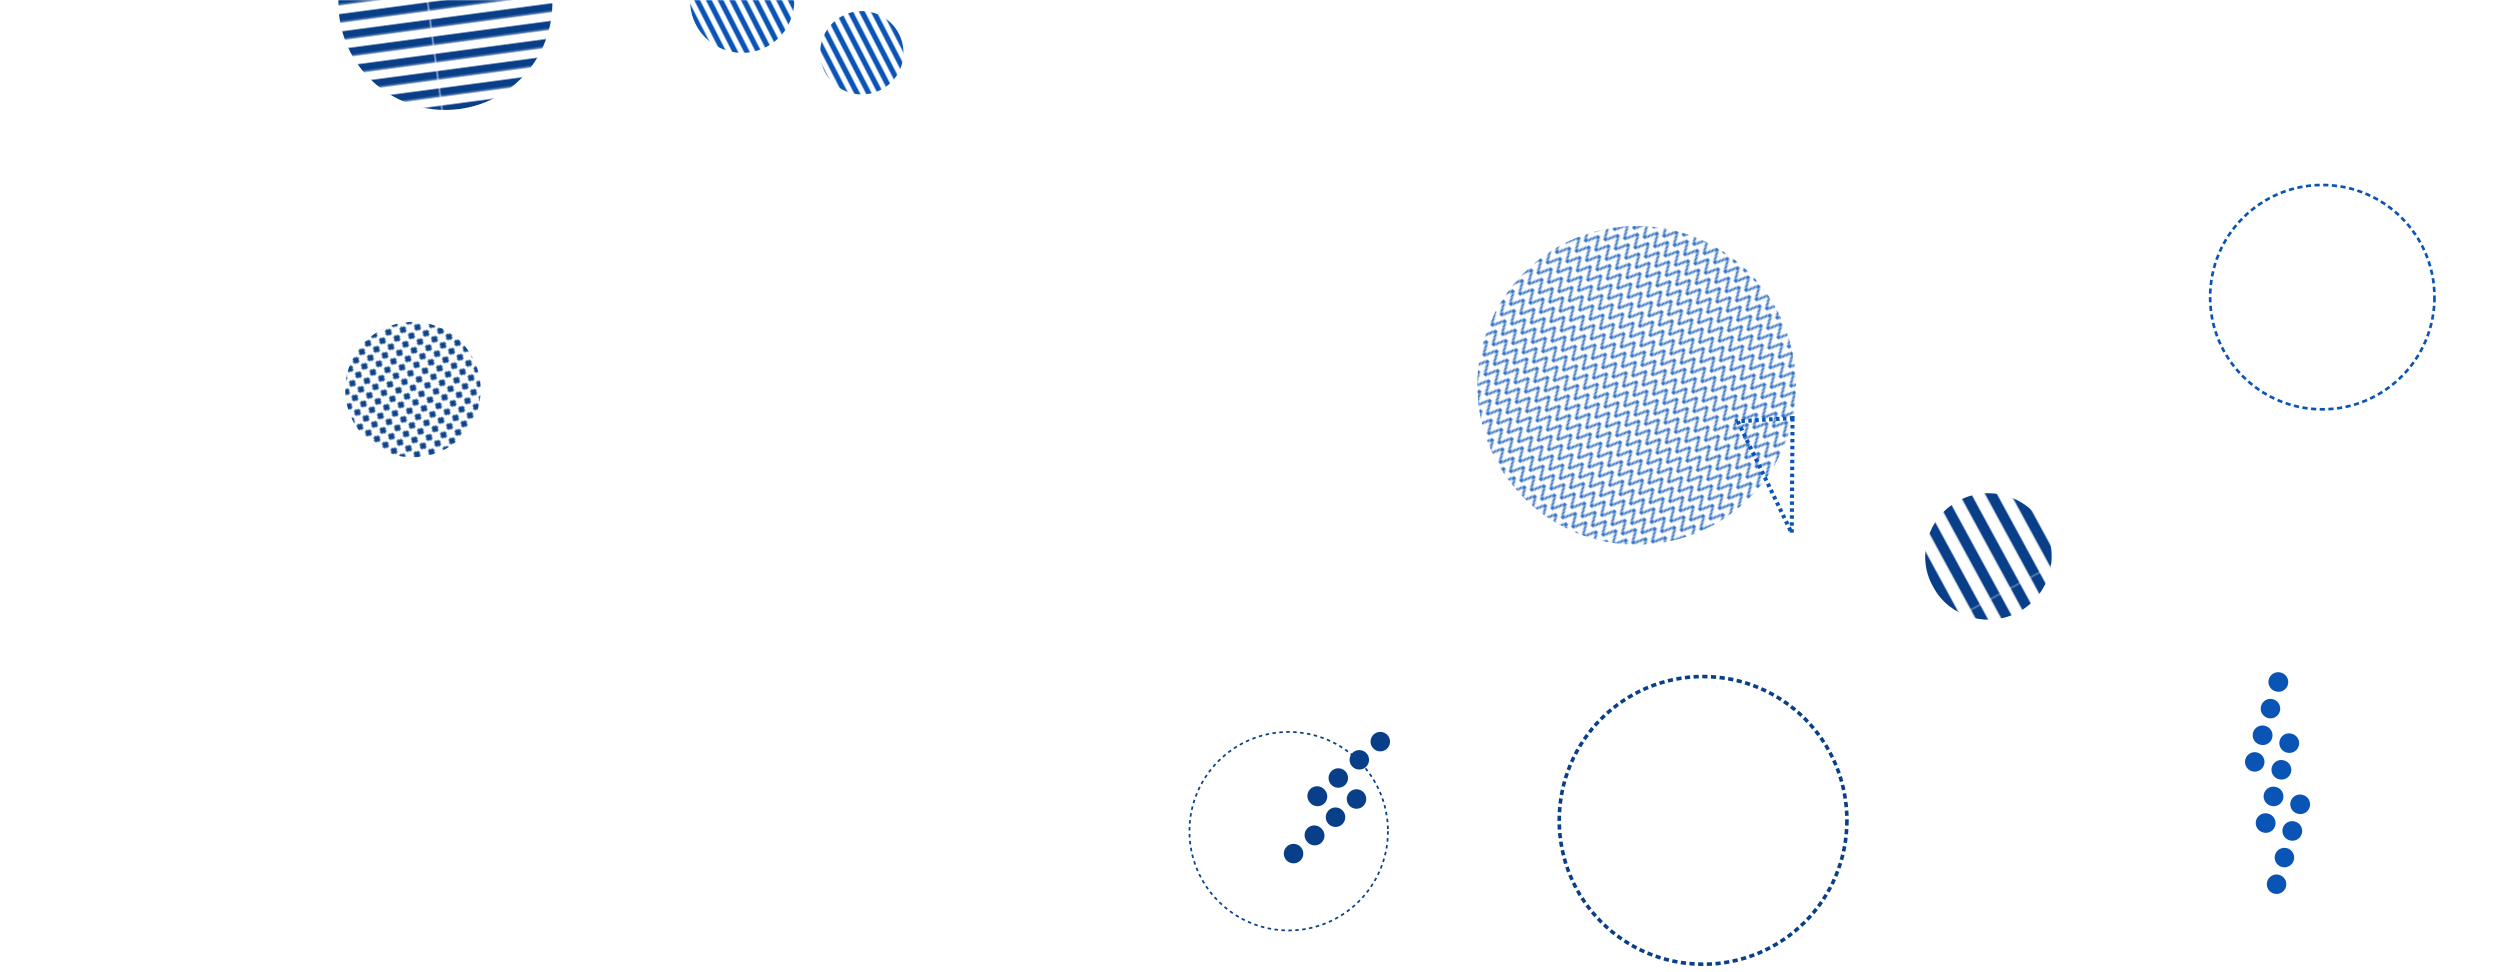 <svg xmlns="http://www.w3.org/2000/svg" version="1.1" xmlns:xlink="http://www.w3.org/1999/xlink" xmlns:svgjs="http://svgjs.com/svgjs" width="1440" height="560" preserveAspectRatio="none" viewBox="0 0 1440 560"><g mask="url(&quot;#SvgjsMask1241&quot;)" fill="none"><circle r="57.168" cx="742.29" cy="478.77" stroke="rgba(8, 63, 136, 1)" stroke-width="1.01" stroke-dasharray="2, 2"></circle><rect width="145.68" height="145.68" clip-path="url(&quot;#SvgjsClipPath1242&quot;)" x="1072.49" y="247.67" fill="url(#SvgjsPattern1243)" transform="rotate(61.46, 1145.33, 320.51)"></rect><path d="M1032.5 240.81 L1032.05 307.14L1000.957 242.657z" stroke="rgba(10, 84, 182, 1)" stroke-width="2.35" stroke-dasharray="2, 2"></path><rect width="246.48" height="246.48" clip-path="url(&quot;#SvgjsClipPath1244&quot;)" x="133.3" y="-121.54" fill="url(#SvgjsPattern1245)" transform="rotate(352.39, 256.54, 1.7)"></rect><path d="M1326.48 457.9a5.6 5.6 0 1 0-3.17 10.74 5.6 5.6 0 1 0 3.17-10.74zM1321.95 473.25a5.6 5.6 0 1 0-3.17 10.74 5.6 5.6 0 1 0 3.17-10.74zM1317.42 488.59a5.6 5.6 0 1 0-3.18 10.74 5.6 5.6 0 1 0 3.18-10.74zM1312.89 503.94a5.6 5.6 0 1 0-3.18 10.74 5.6 5.6 0 1 0 3.18-10.74zM1320.19 422.68a5.6 5.6 0 1 0-3.17 10.74 5.6 5.6 0 1 0 3.17-10.74zM1315.66 438.03a5.6 5.6 0 1 0-3.17 10.74 5.6 5.6 0 1 0 3.17-10.74zM1311.13 453.37a5.6 5.6 0 1 0-3.17 10.74 5.6 5.6 0 1 0 3.17-10.74zM1306.6 468.72a5.6 5.6 0 1 0-3.17 10.74 5.6 5.6 0 1 0 3.17-10.74zM1313.91 387.46a5.6 5.6 0 1 0-3.17 10.74 5.6 5.6 0 1 0 3.17-10.74zM1309.38 402.8a5.6 5.6 0 1 0-3.17 10.75 5.6 5.6 0 1 0 3.17-10.75zM1304.85 418.15a5.6 5.6 0 1 0-3.17 10.74 5.6 5.6 0 1 0 3.17-10.74zM1300.32 433.49a5.6 5.6 0 1 0-3.17 10.75 5.6 5.6 0 1 0 3.17-10.75z" fill="rgba(10, 84, 182, 1)"></path><rect width="120" height="120" clip-path="url(&quot;#SvgjsClipPath1246&quot;)" x="367.5" y="-59.54" fill="url(#SvgjsPattern1247)" transform="rotate(242.98, 427.5, 0.46)"></rect><path d="M754.55 462.29a5.6 5.6 0 1 0 8.46-7.33 5.6 5.6 0 1 0-8.46 7.33zM766.64 451.81a5.6 5.6 0 1 0 8.46-7.34 5.6 5.6 0 1 0-8.46 7.34zM778.73 441.33a5.6 5.6 0 1 0 8.46-7.34 5.6 5.6 0 1 0-8.46 7.34zM790.82 430.85a5.6 5.6 0 1 0 8.46-7.34 5.6 5.6 0 1 0-8.46 7.34zM740.86 495.35a5.6 5.6 0 1 0 8.46-7.34 5.6 5.6 0 1 0-8.46 7.34zM752.95 484.86a5.6 5.6 0 1 0 8.46-7.33 5.6 5.6 0 1 0-8.46 7.33zM765.03 474.38a5.6 5.6 0 1 0 8.47-7.34 5.6 5.6 0 1 0-8.47 7.34zM777.12 463.9a5.6 5.6 0 1 0 8.46-7.34 5.6 5.6 0 1 0-8.46 7.34z" fill="rgba(8, 63, 136, 1)"></path><circle r="82.856" cx="980.97" cy="472.54" stroke="rgba(8, 63, 136, 1)" stroke-width="2.08" stroke-dasharray="3, 2"></circle><rect width="156" height="156" clip-path="url(&quot;#SvgjsClipPath1248&quot;)" x="159.86" y="146.43" fill="url(#SvgjsPattern1249)" transform="rotate(125.2, 237.86, 224.43)"></rect><circle r="64.611" cx="1337.65" cy="171.16" stroke="rgba(10, 84, 182, 1)" stroke-width="1.55" stroke-dasharray="3, 2"></circle><rect width="96" height="96" clip-path="url(&quot;#SvgjsClipPath1250&quot;)" x="448.41" y="-17.61" fill="url(#SvgjsPattern1251)" transform="rotate(62.77, 496.41, 30.39)"></rect><rect width="367.08" height="367.08" clip-path="url(&quot;#SvgjsClipPath1252&quot;)" x="759.16" y="38.43" fill="url(#SvgjsPattern1253)" transform="rotate(221.61, 942.7, 221.97)"></rect></g><defs><mask id="SvgjsMask1241"><rect width="1440" height="560" fill="#ffffff"></rect></mask><pattern x="0" y="0" width="145.68" height="12.14" patternUnits="userSpaceOnUse" id="SvgjsPattern1243"><rect width="145.68" height="6.07" x="0" y="0" fill="rgba(8, 63, 136, 1)"></rect><rect width="145.68" height="6.07" x="0" y="6.07" fill="rgba(0, 0, 0, 0)"></rect></pattern><clipPath id="SvgjsClipPath1242"><circle r="36.42" cx="1145.33" cy="320.51"></circle></clipPath><pattern x="0" y="0" width="246.48" height="9.48" patternUnits="userSpaceOnUse" id="SvgjsPattern1245"><rect width="246.48" height="4.74" x="0" y="0" fill="rgba(8, 63, 136, 1)"></rect><rect width="246.48" height="4.74" x="0" y="4.74" fill="rgba(0, 0, 0, 0)"></rect></pattern><clipPath id="SvgjsClipPath1244"><circle r="61.62" cx="256.54" cy="1.7"></circle></clipPath><pattern x="0" y="0" width="120" height="6" patternUnits="userSpaceOnUse" id="SvgjsPattern1247"><rect width="120" height="3" x="0" y="0" fill="rgba(10, 84, 182, 1)"></rect><rect width="120" height="3" x="0" y="3" fill="rgba(0, 0, 0, 0)"></rect></pattern><clipPath id="SvgjsClipPath1246"><circle r="30" cx="427.5" cy="0.46"></circle></clipPath><pattern x="0" y="0" width="6" height="6" patternUnits="userSpaceOnUse" id="SvgjsPattern1249"><path d="M3 1L3 5M1 3L5 3" stroke="rgba(8, 63, 136, 1)" fill="none" stroke-width="1.79"></path></pattern><clipPath id="SvgjsClipPath1248"><circle r="39" cx="237.86" cy="224.43"></circle></clipPath><pattern x="0" y="0" width="96" height="6" patternUnits="userSpaceOnUse" id="SvgjsPattern1251"><rect width="96" height="3" x="0" y="0" fill="rgba(10, 84, 182, 1)"></rect><rect width="96" height="3" x="0" y="3" fill="rgba(0, 0, 0, 0)"></rect></pattern><clipPath id="SvgjsClipPath1250"><circle r="24" cx="496.41" cy="30.39"></circle></clipPath><pattern x="0" y="0" width="7.98" height="7.98" patternUnits="userSpaceOnUse" id="SvgjsPattern1253"><path d="M0 7.98L3.99 0L7.98 7.98" stroke="rgba(10, 84, 182, 1)" fill="none"></path></pattern><clipPath id="SvgjsClipPath1252"><circle r="91.77" cx="942.7" cy="221.97"></circle></clipPath></defs></svg>